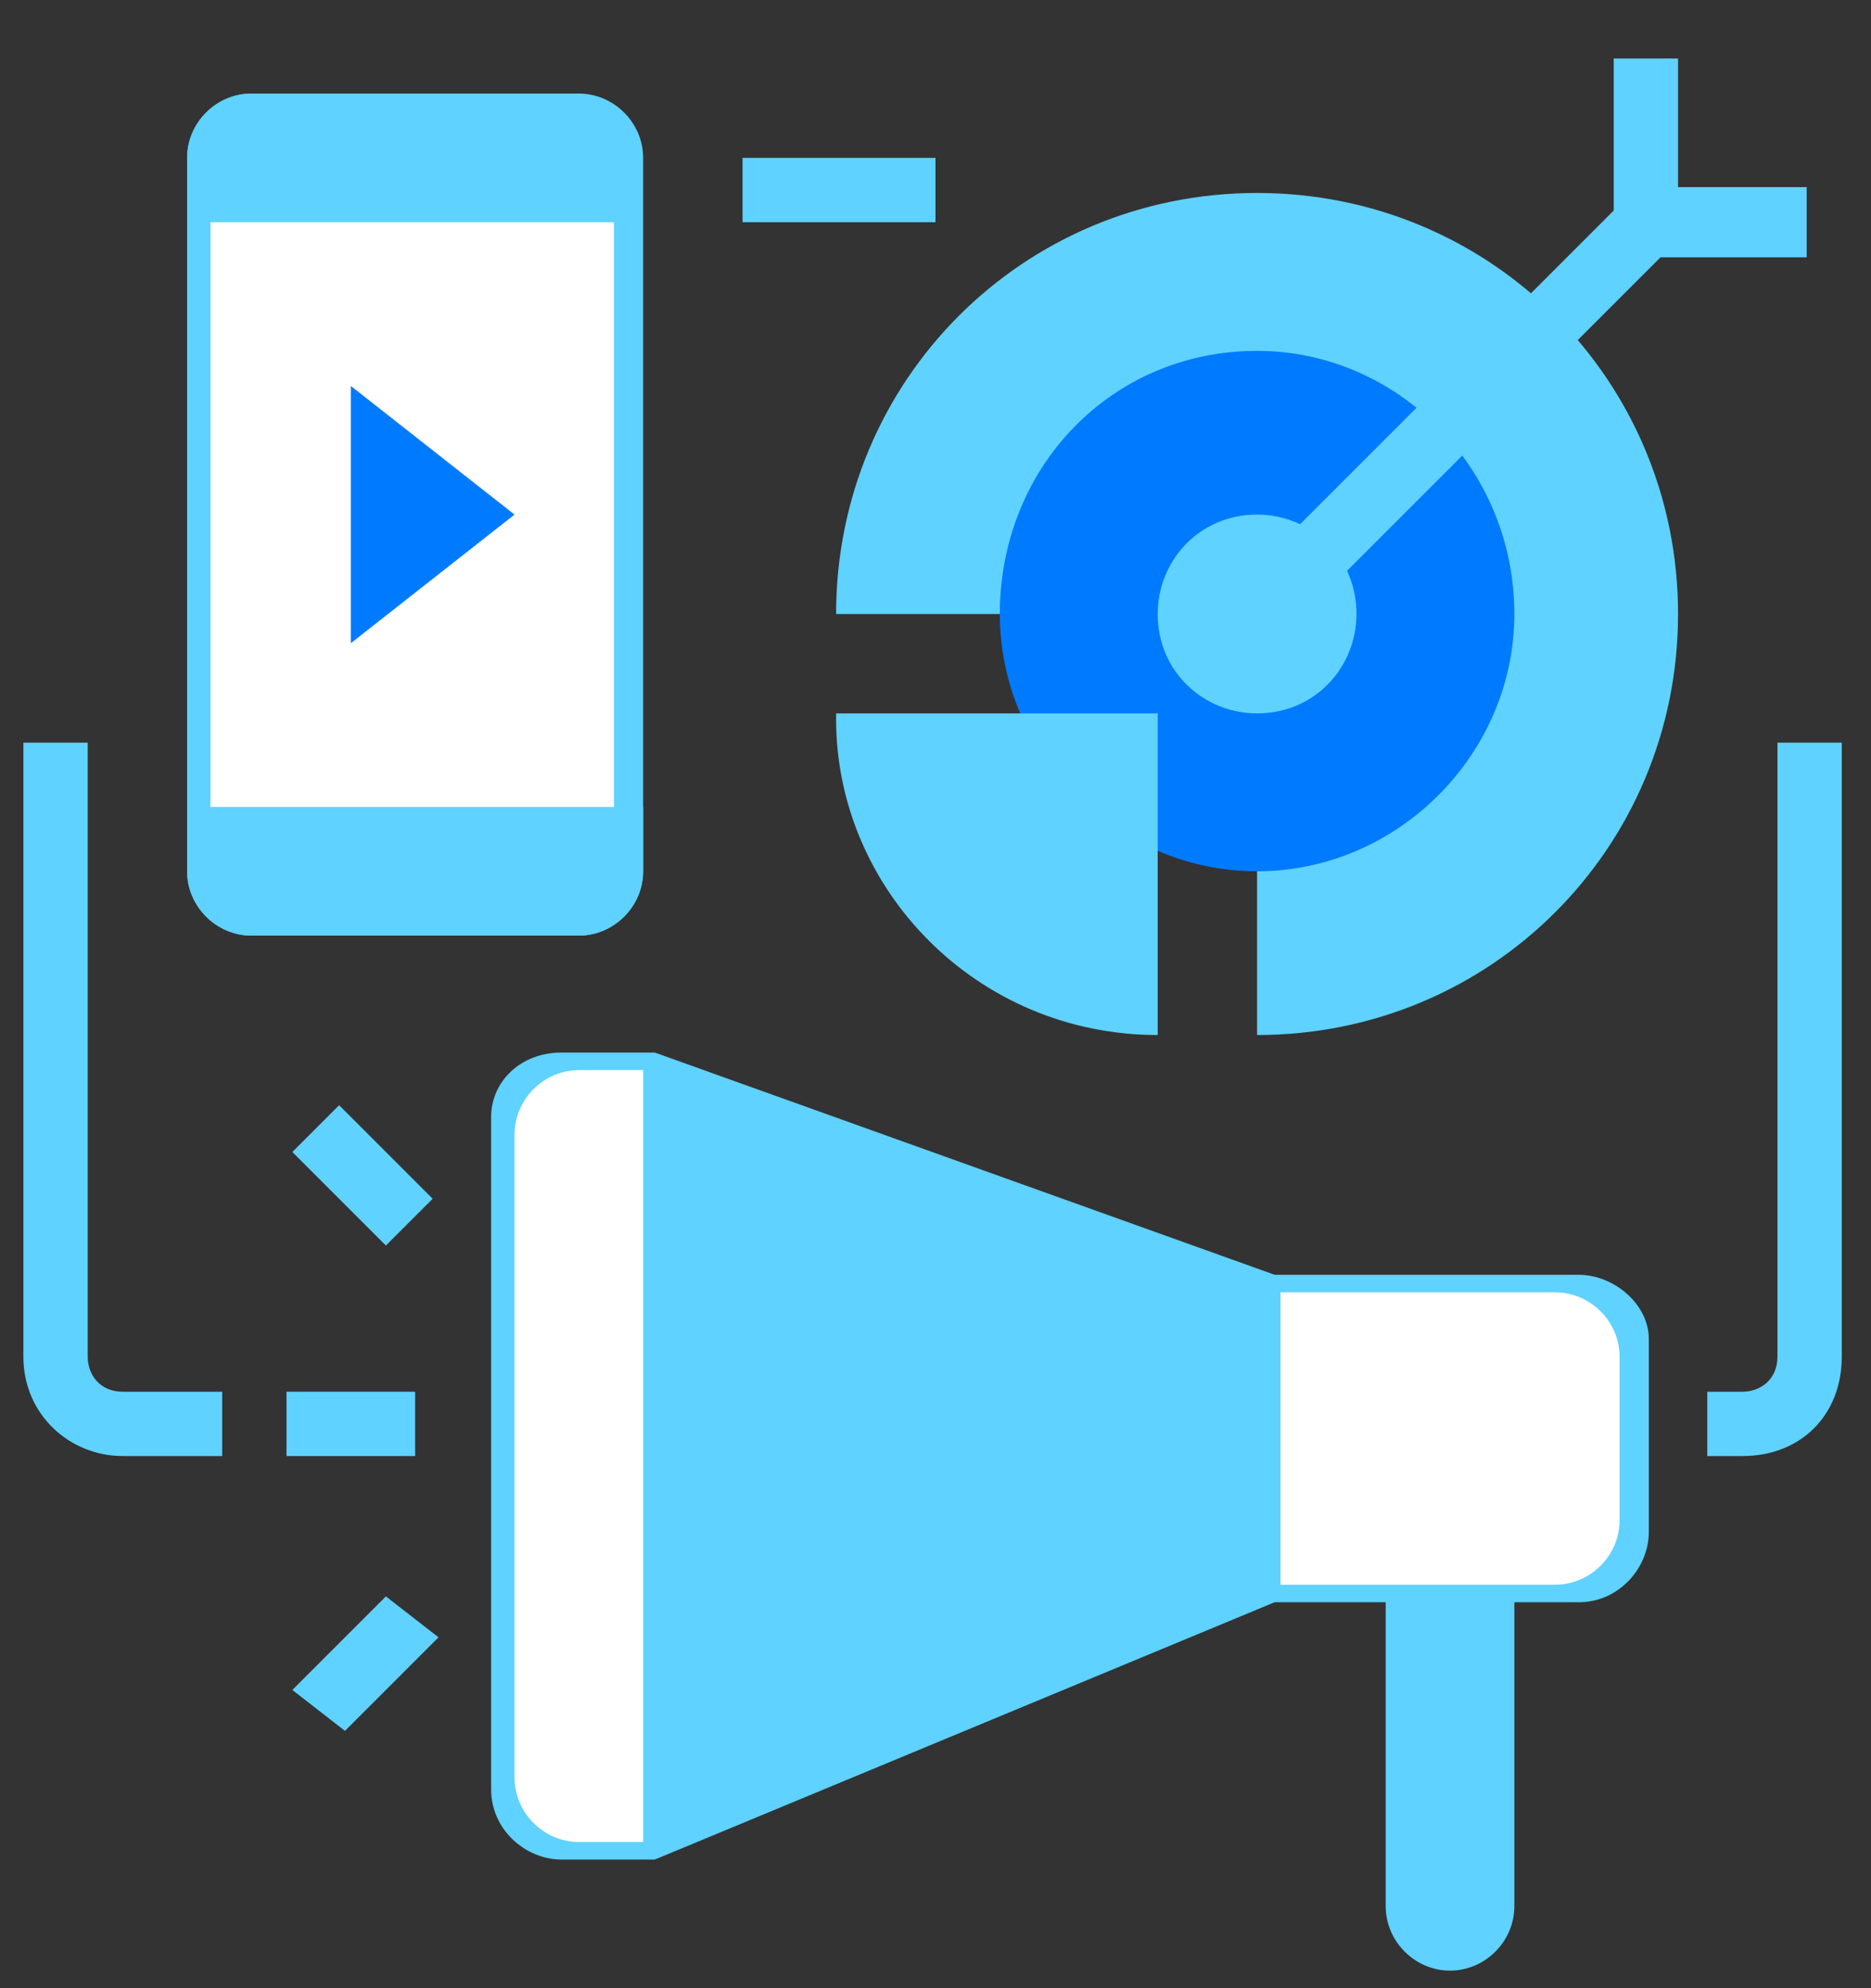 <?xml version="1.0" encoding="utf-8"?>
<!-- Generator: Adobe Illustrator 22.1.0, SVG Export Plug-In . SVG Version: 6.00 Build 0)  -->
<svg version="1.1" id="Layer_1" xmlns="http://www.w3.org/2000/svg" xmlns:xlink="http://www.w3.org/1999/xlink" x="0px" y="0px"
	 viewBox="0 0 32 34" enable-background="new 0 0 32 34" xml:space="preserve">
<rect x="0" y="0" width="32" height="34" fill="#333333" stroke="none"/>
<g>
	<path fill="#5FD2FF" d="M4.3,1.6h5.6c0.6,0,1.1,0.5,1.1,1.1v12.2c0,0.6-0.5,1.1-1.1,1.1H4.3c-0.6,0-1.1-0.5-1.1-1.1V2.7
		C3.2,2.1,3.7,1.6,4.3,1.6z"/>
	<g>
		<path fill="#5FD2FF" d="M9.6,18h1.6l10.6,3.8h5.2c0.6,0,1.2,0.5,1.2,1.1v3.3c0,0.6-0.5,1.2-1.2,1.2h-5.2l-10.6,4.4H9.6
			c-0.6,0-1.2-0.5-1.2-1.2V19.1C8.4,18.5,8.9,18,9.6,18z"/>
		<path fill="#FFFFFF" d="M4.6,1.6h4.9c0.5,0,1,0.5,1,1.1v12.2c0,0.6-0.4,1.1-1,1.1H4.6c-0.5,0-1-0.5-1-1.1V2.7
			C3.6,2.1,4.1,1.6,4.6,1.6z"/>
		<path fill="#5FD2FF" d="M4.3,1.6h5.5c0.6,0,1.1,0.5,1.1,1.1v1.1H3.2V2.7C3.2,2.1,3.7,1.6,4.3,1.6z"/>
		<path fill="#5FD2FF" d="M9.9,16H4.3c-0.6,0-1.1-0.5-1.1-1.1v-1.1H11v1.1C11,15.5,10.5,16,9.9,16z"/>
		<path fill="#5FD2FF" d="M21.5,3.3c-4,0-7.2,3.2-7.2,7.2h7.2v7.2c4,0,7.2-3.2,7.2-7.2C28.7,6.5,25.5,3.3,21.5,3.3z"/>
		<path fill="#007BFF" d="M25.9,10.5c0,2.4-2,4.4-4.4,4.4c-2.4,0-4.4-2-4.4-4.4C17.1,8,19,6,21.5,6C23.9,6,25.9,8,25.9,10.5z"/>
		<path fill="#007BFF" d="M6,6.6l2.8,2.2L6,11V6.6z"/>
		<path fill="#FFFFFF" d="M11,31.5V18.3H9.9c-0.6,0-1.1,0.5-1.1,1.1v11c0,0.6,0.5,1.1,1.1,1.1H11z"/>
		<path fill="#5FD2FF" d="M23.7,27.1v5.5c0,0.6,0.5,1.1,1.1,1.1c0.6,0,1.1-0.5,1.1-1.1v-5.5H23.7z"/>
		<g>
			<path fill="#5FD2FF" d="M4.9,23.8h2.2v1.1H4.9V23.8z"/>
			<path fill="#5FD2FF" d="M5,19.7l0.8-0.8l1.6,1.6l-0.8,0.8L5,19.7z"/>
			<path fill="#5FD2FF" d="M5,28.9l1.6-1.6L7.5,28l-1.6,1.6L5,28.9z"/>
		</g>
		<path fill="#5FD2FF" d="M19.8,17.7v-5.5h-5.5v0.1C14.3,15.2,16.7,17.7,19.8,17.7z"/>
		<path fill="#5FD2FF" d="M12.6,2.7H16v1.1h-3.3V2.7z"/>
		<path fill="#5FD2FF" d="M29.8,24.9h-0.6v-1.1h0.6c0.3,0,0.6-0.2,0.6-0.6V12.7h1.1v10.5C31.5,24.2,30.8,24.9,29.8,24.9z"/>
		<path fill="#5FD2FF" d="M3.8,24.9H2.1c-0.9,0-1.7-0.7-1.7-1.7V12.7h1.1v10.5c0,0.3,0.2,0.6,0.6,0.6h1.7V24.9z"/>
		<path fill="#5FD2FF" d="M23.2,10.5c0,0.9-0.7,1.7-1.7,1.7c-0.9,0-1.7-0.7-1.7-1.7c0-0.9,0.7-1.7,1.7-1.7
			C22.4,8.8,23.2,9.5,23.2,10.5z"/>
		<path fill="#5FD2FF" d="M21.1,10.1l6.7-6.7l0.8,0.8l-6.7,6.7L21.1,10.1z"/>
		<path fill="#5FD2FF" d="M30.9,4.4h-3.3V1h1.1v2.2h2.2V4.4z"/>
		<path fill="#FFFFFF" d="M21.9,22.1h4.7c0.6,0,1.1,0.5,1.1,1.1v2.8c0,0.6-0.5,1.1-1.1,1.1h-4.7V22.1z"/>
	</g>
</g>
</svg>
